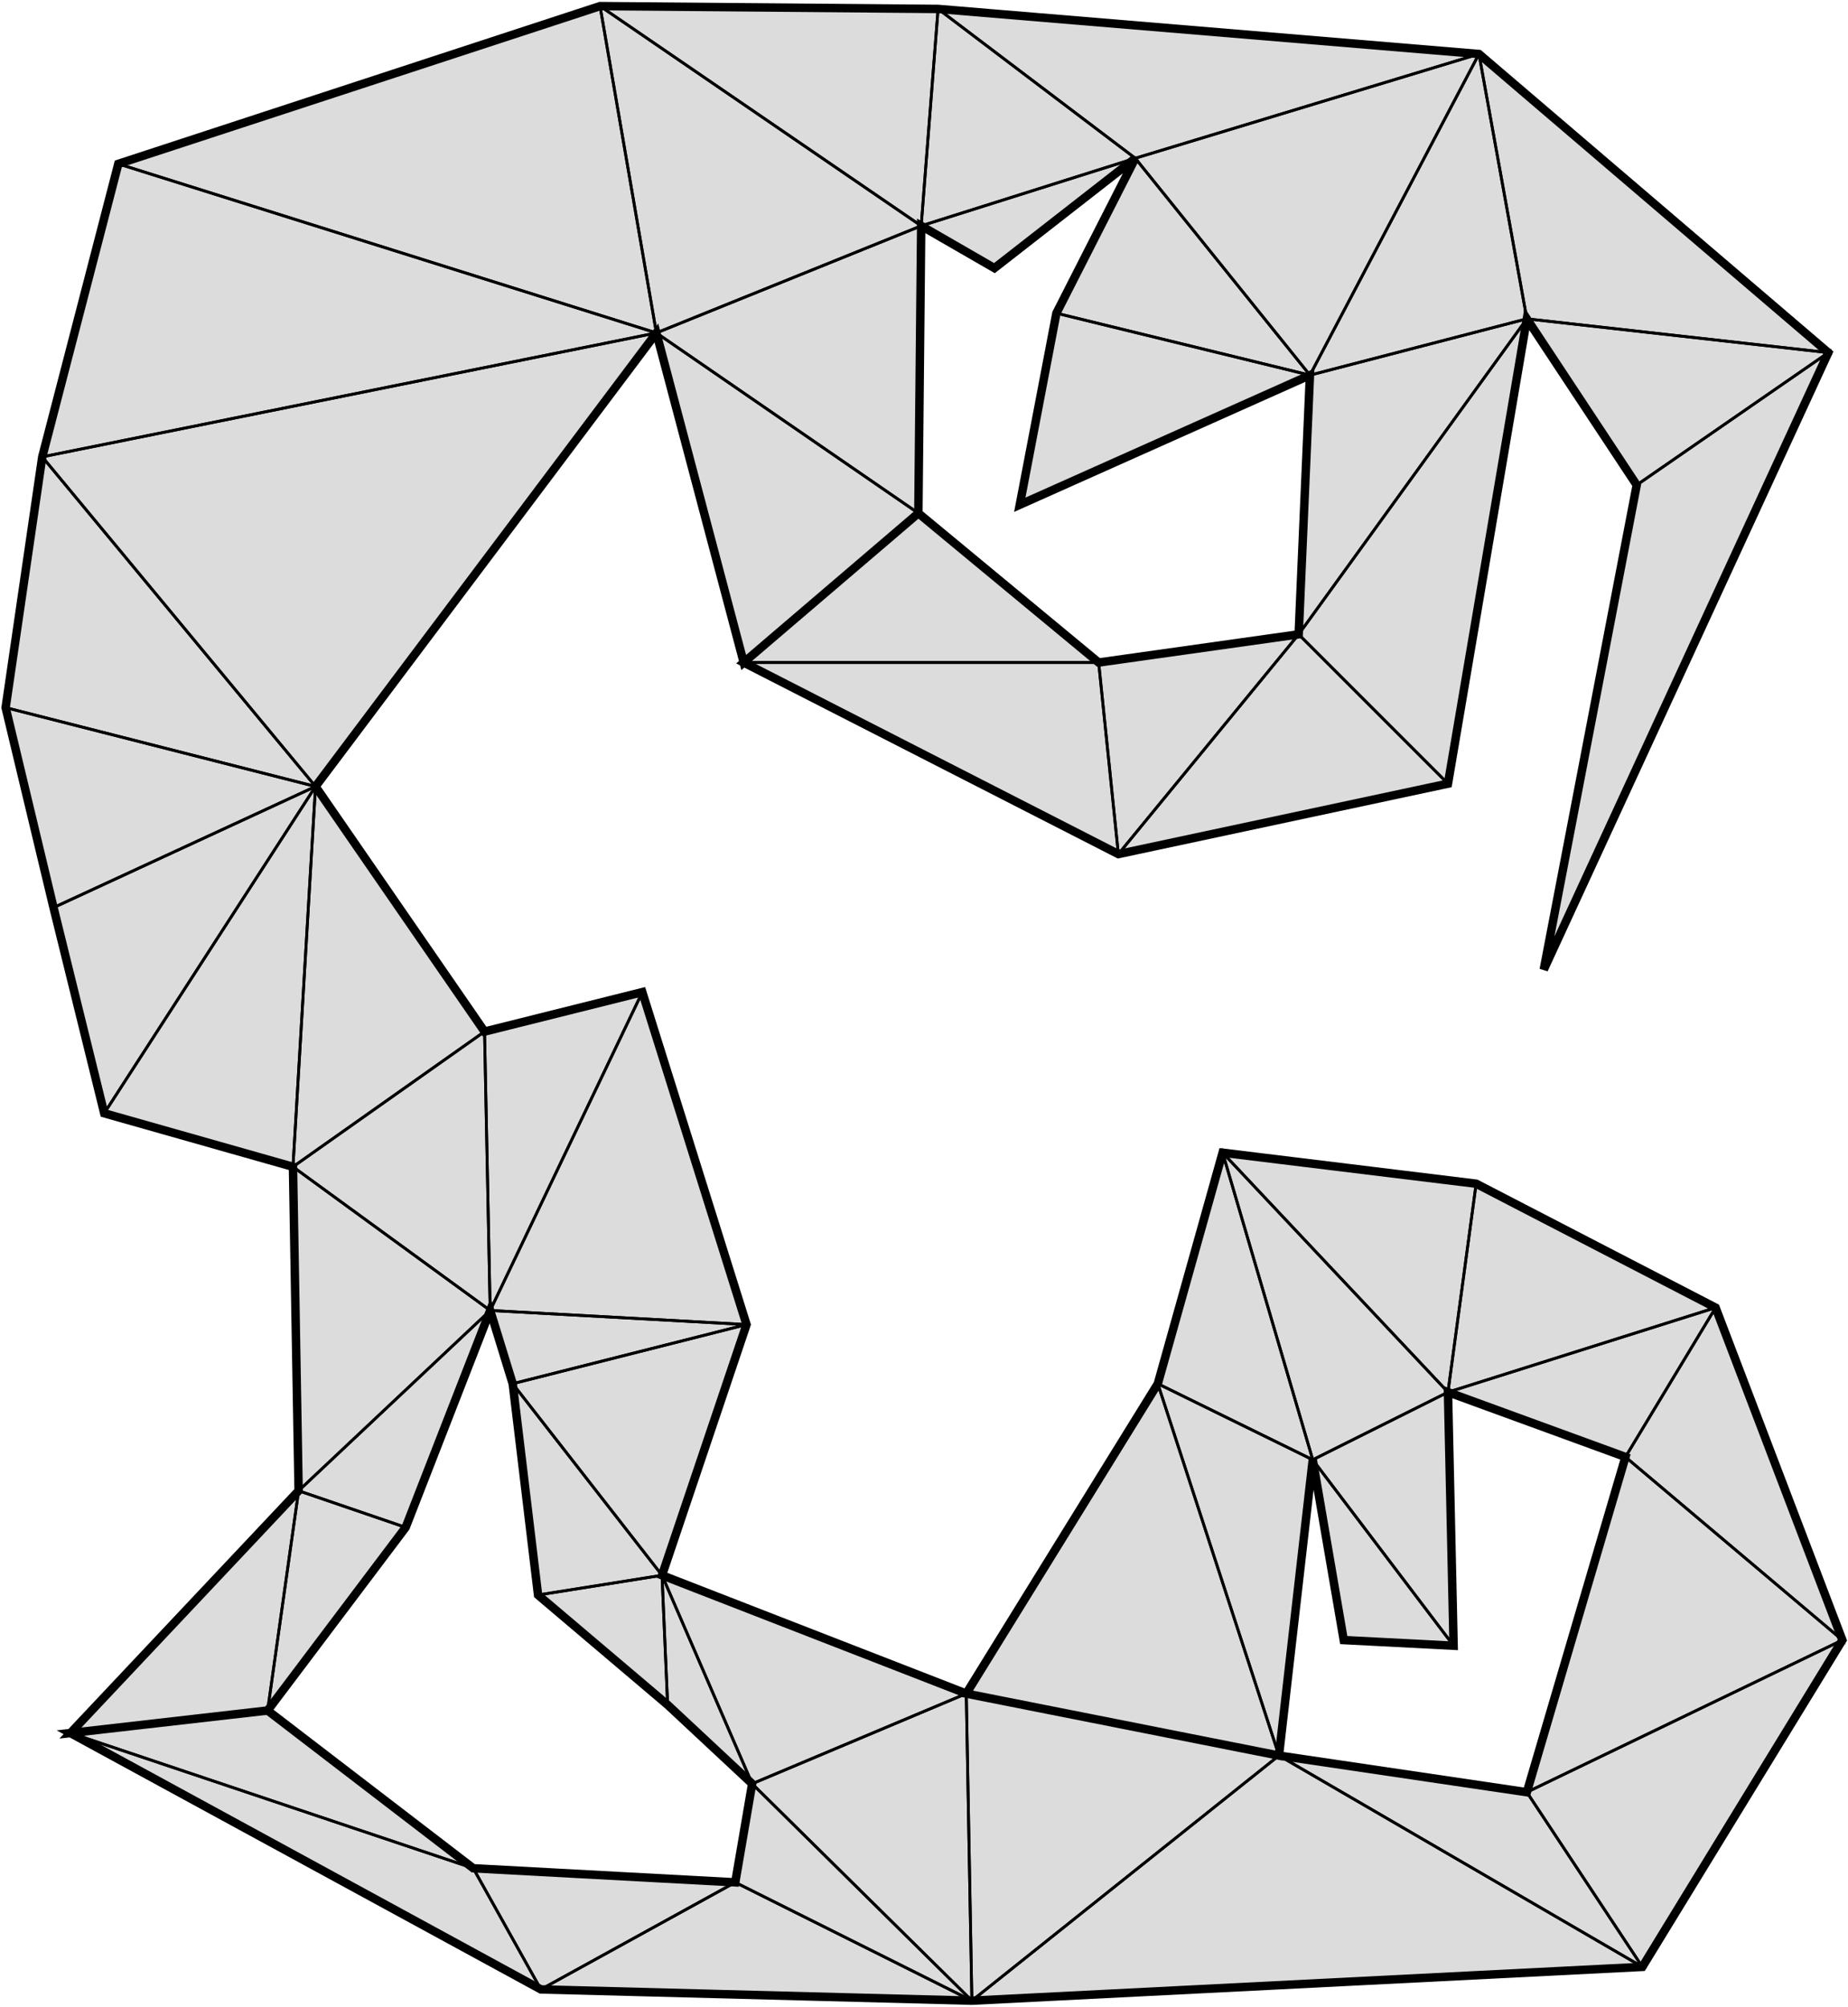 
            <svg version="1.1" xmlns="http://www.w3.org/2000/svg" 
                width="552.542" height="600" viewBox="78 44 656 712"><path d="M291 46 L411 47 L603 63 L727 169 L626 388 L659 216 L620 157 L592 322 L475 347 L342 279 L404 226 L468 279 L539 269 L543 177 L440 223 L453 155 L481 100 L431 139 L405 124 L404 226 L342 279 L311 162 L190 323 L250 410 L306 396 L343 514 L313 603 L421 645 L532 667 L620 680 L655 561 L592 538 L594 628 L555 626 L544 562 L532 667 L421 645 L489 535 L512 453 L602 464 L687 508 L732 626 L661 742 L423 754 L270 750 L103 659 L173 651 L246 707 L339 712 L345 677 L315 649 L269 610 L260 535 L252 509 L222 586 L173 651 L103 659 L184 573 L182 458 L115 439 L97 366 L80 295 L93 206 L120 102z" fill="gainsboro" stroke="black" stroke-width="3" 
                      vector-effect="non-scaling-stroke"/><g fill="none" stroke="black" stroke-width="1"><path d="M727 169 L626 388 L659 216 z" 
                              vector-effect="non-scaling-stroke"/><path d="M246 707 L270 750 L103 659 z" 
                              vector-effect="non-scaling-stroke"/><path d="M103 659 L173 651 L246 707 z" 
                              vector-effect="non-scaling-stroke"/><path d="M173 651 L103 659 L184 573 z" 
                              vector-effect="non-scaling-stroke"/><path d="M222 586 L173 651 L184 573 z" 
                              vector-effect="non-scaling-stroke"/><path d="M543 177 L440 223 L453 155 z" 
                              vector-effect="non-scaling-stroke"/><path d="M270 750 L246 707 L339 712 z" 
                              vector-effect="non-scaling-stroke"/><path d="M423 754 L270 750 L339 712 z" 
                              vector-effect="non-scaling-stroke"/><path d="M404 226 L342 279 L311 162 z" 
                              vector-effect="non-scaling-stroke"/><path d="M405 124 L404 226 L311 162 z" 
                              vector-effect="non-scaling-stroke"/><path d="M468 279 L475 347 L342 279 z" 
                              vector-effect="non-scaling-stroke"/><path d="M342 279 L404 226 L468 279 z" 
                              vector-effect="non-scaling-stroke"/><path d="M532 667 L421 645 L489 535 z" 
                              vector-effect="non-scaling-stroke"/><path d="M544 562 L532 667 L489 535 z" 
                              vector-effect="non-scaling-stroke"/><path d="M620 157 L603 63 L727 169 z" 
                              vector-effect="non-scaling-stroke"/><path d="M727 169 L659 216 L620 157 z" 
                              vector-effect="non-scaling-stroke"/><path d="M543 177 L453 155 L481 100 z" 
                              vector-effect="non-scaling-stroke"/><path d="M539 269 L592 322 L475 347 z" 
                              vector-effect="non-scaling-stroke"/><path d="M475 347 L468 279 L539 269 z" 
                              vector-effect="non-scaling-stroke"/><path d="M620 157 L592 322 L539 269 z" 
                              vector-effect="non-scaling-stroke"/><path d="M620 157 L539 269 L543 177 z" 
                              vector-effect="non-scaling-stroke"/><path d="M544 562 L592 538 L594 628 z" 
                              vector-effect="non-scaling-stroke"/><path d="M594 628 L555 626 L544 562 z" 
                              vector-effect="non-scaling-stroke"/><path d="M252 509 L222 586 L184 573 z" 
                              vector-effect="non-scaling-stroke"/><path d="M252 509 L184 573 L182 458 z" 
                              vector-effect="non-scaling-stroke"/><path d="M252 509 L250 410 L306 396 z" 
                              vector-effect="non-scaling-stroke"/><path d="M603 63 L620 157 L543 177 z" 
                              vector-effect="non-scaling-stroke"/><path d="M603 63 L543 177 L481 100 z" 
                              vector-effect="non-scaling-stroke"/><path d="M411 47 L603 63 L481 100 z" 
                              vector-effect="non-scaling-stroke"/><path d="M405 124 L411 47 L481 100 z" 
                              vector-effect="non-scaling-stroke"/><path d="M481 100 L431 139 L405 124 z" 
                              vector-effect="non-scaling-stroke"/><path d="M291 46 L411 47 L405 124 z" 
                              vector-effect="non-scaling-stroke"/><path d="M291 46 L405 124 L311 162 z" 
                              vector-effect="non-scaling-stroke"/><path d="M120 102 L291 46 L311 162 z" 
                              vector-effect="non-scaling-stroke"/><path d="M93 206 L120 102 L311 162 z" 
                              vector-effect="non-scaling-stroke"/><path d="M311 162 L190 323 L93 206 z" 
                              vector-effect="non-scaling-stroke"/><path d="M80 295 L93 206 L190 323 z" 
                              vector-effect="non-scaling-stroke"/><path d="M97 366 L80 295 L190 323 z" 
                              vector-effect="non-scaling-stroke"/><path d="M544 562 L489 535 L512 453 z" 
                              vector-effect="non-scaling-stroke"/><path d="M592 538 L544 562 L512 453 z" 
                              vector-effect="non-scaling-stroke"/><path d="M512 453 L602 464 L592 538 z" 
                              vector-effect="non-scaling-stroke"/><path d="M592 538 L602 464 L687 508 z" 
                              vector-effect="non-scaling-stroke"/><path d="M655 561 L592 538 L687 508 z" 
                              vector-effect="non-scaling-stroke"/><path d="M655 561 L687 508 L732 626 z" 
                              vector-effect="non-scaling-stroke"/><path d="M620 680 L655 561 L732 626 z" 
                              vector-effect="non-scaling-stroke"/><path d="M620 680 L732 626 L661 742 z" 
                              vector-effect="non-scaling-stroke"/><path d="M532 667 L620 680 L661 742 z" 
                              vector-effect="non-scaling-stroke"/><path d="M661 742 L423 754 L532 667 z" 
                              vector-effect="non-scaling-stroke"/><path d="M421 645 L532 667 L423 754 z" 
                              vector-effect="non-scaling-stroke"/><path d="M345 677 L421 645 L423 754 z" 
                              vector-effect="non-scaling-stroke"/><path d="M423 754 L339 712 L345 677 z" 
                              vector-effect="non-scaling-stroke"/><path d="M313 603 L421 645 L345 677 z" 
                              vector-effect="non-scaling-stroke"/><path d="M313 603 L345 677 L315 649 z" 
                              vector-effect="non-scaling-stroke"/><path d="M313 603 L315 649 L269 610 z" 
                              vector-effect="non-scaling-stroke"/><path d="M313 603 L269 610 L260 535 z" 
                              vector-effect="non-scaling-stroke"/><path d="M343 514 L313 603 L260 535 z" 
                              vector-effect="non-scaling-stroke"/><path d="M306 396 L343 514 L252 509 z" 
                              vector-effect="non-scaling-stroke"/><path d="M343 514 L260 535 L252 509 z" 
                              vector-effect="non-scaling-stroke"/><path d="M250 410 L252 509 L182 458 z" 
                              vector-effect="non-scaling-stroke"/><path d="M190 323 L250 410 L182 458 z" 
                              vector-effect="non-scaling-stroke"/><path d="M115 439 L97 366 L190 323 z" 
                              vector-effect="non-scaling-stroke"/><path d="M190 323 L182 458 L115 439 z" 
                              vector-effect="non-scaling-stroke"/></g></svg>